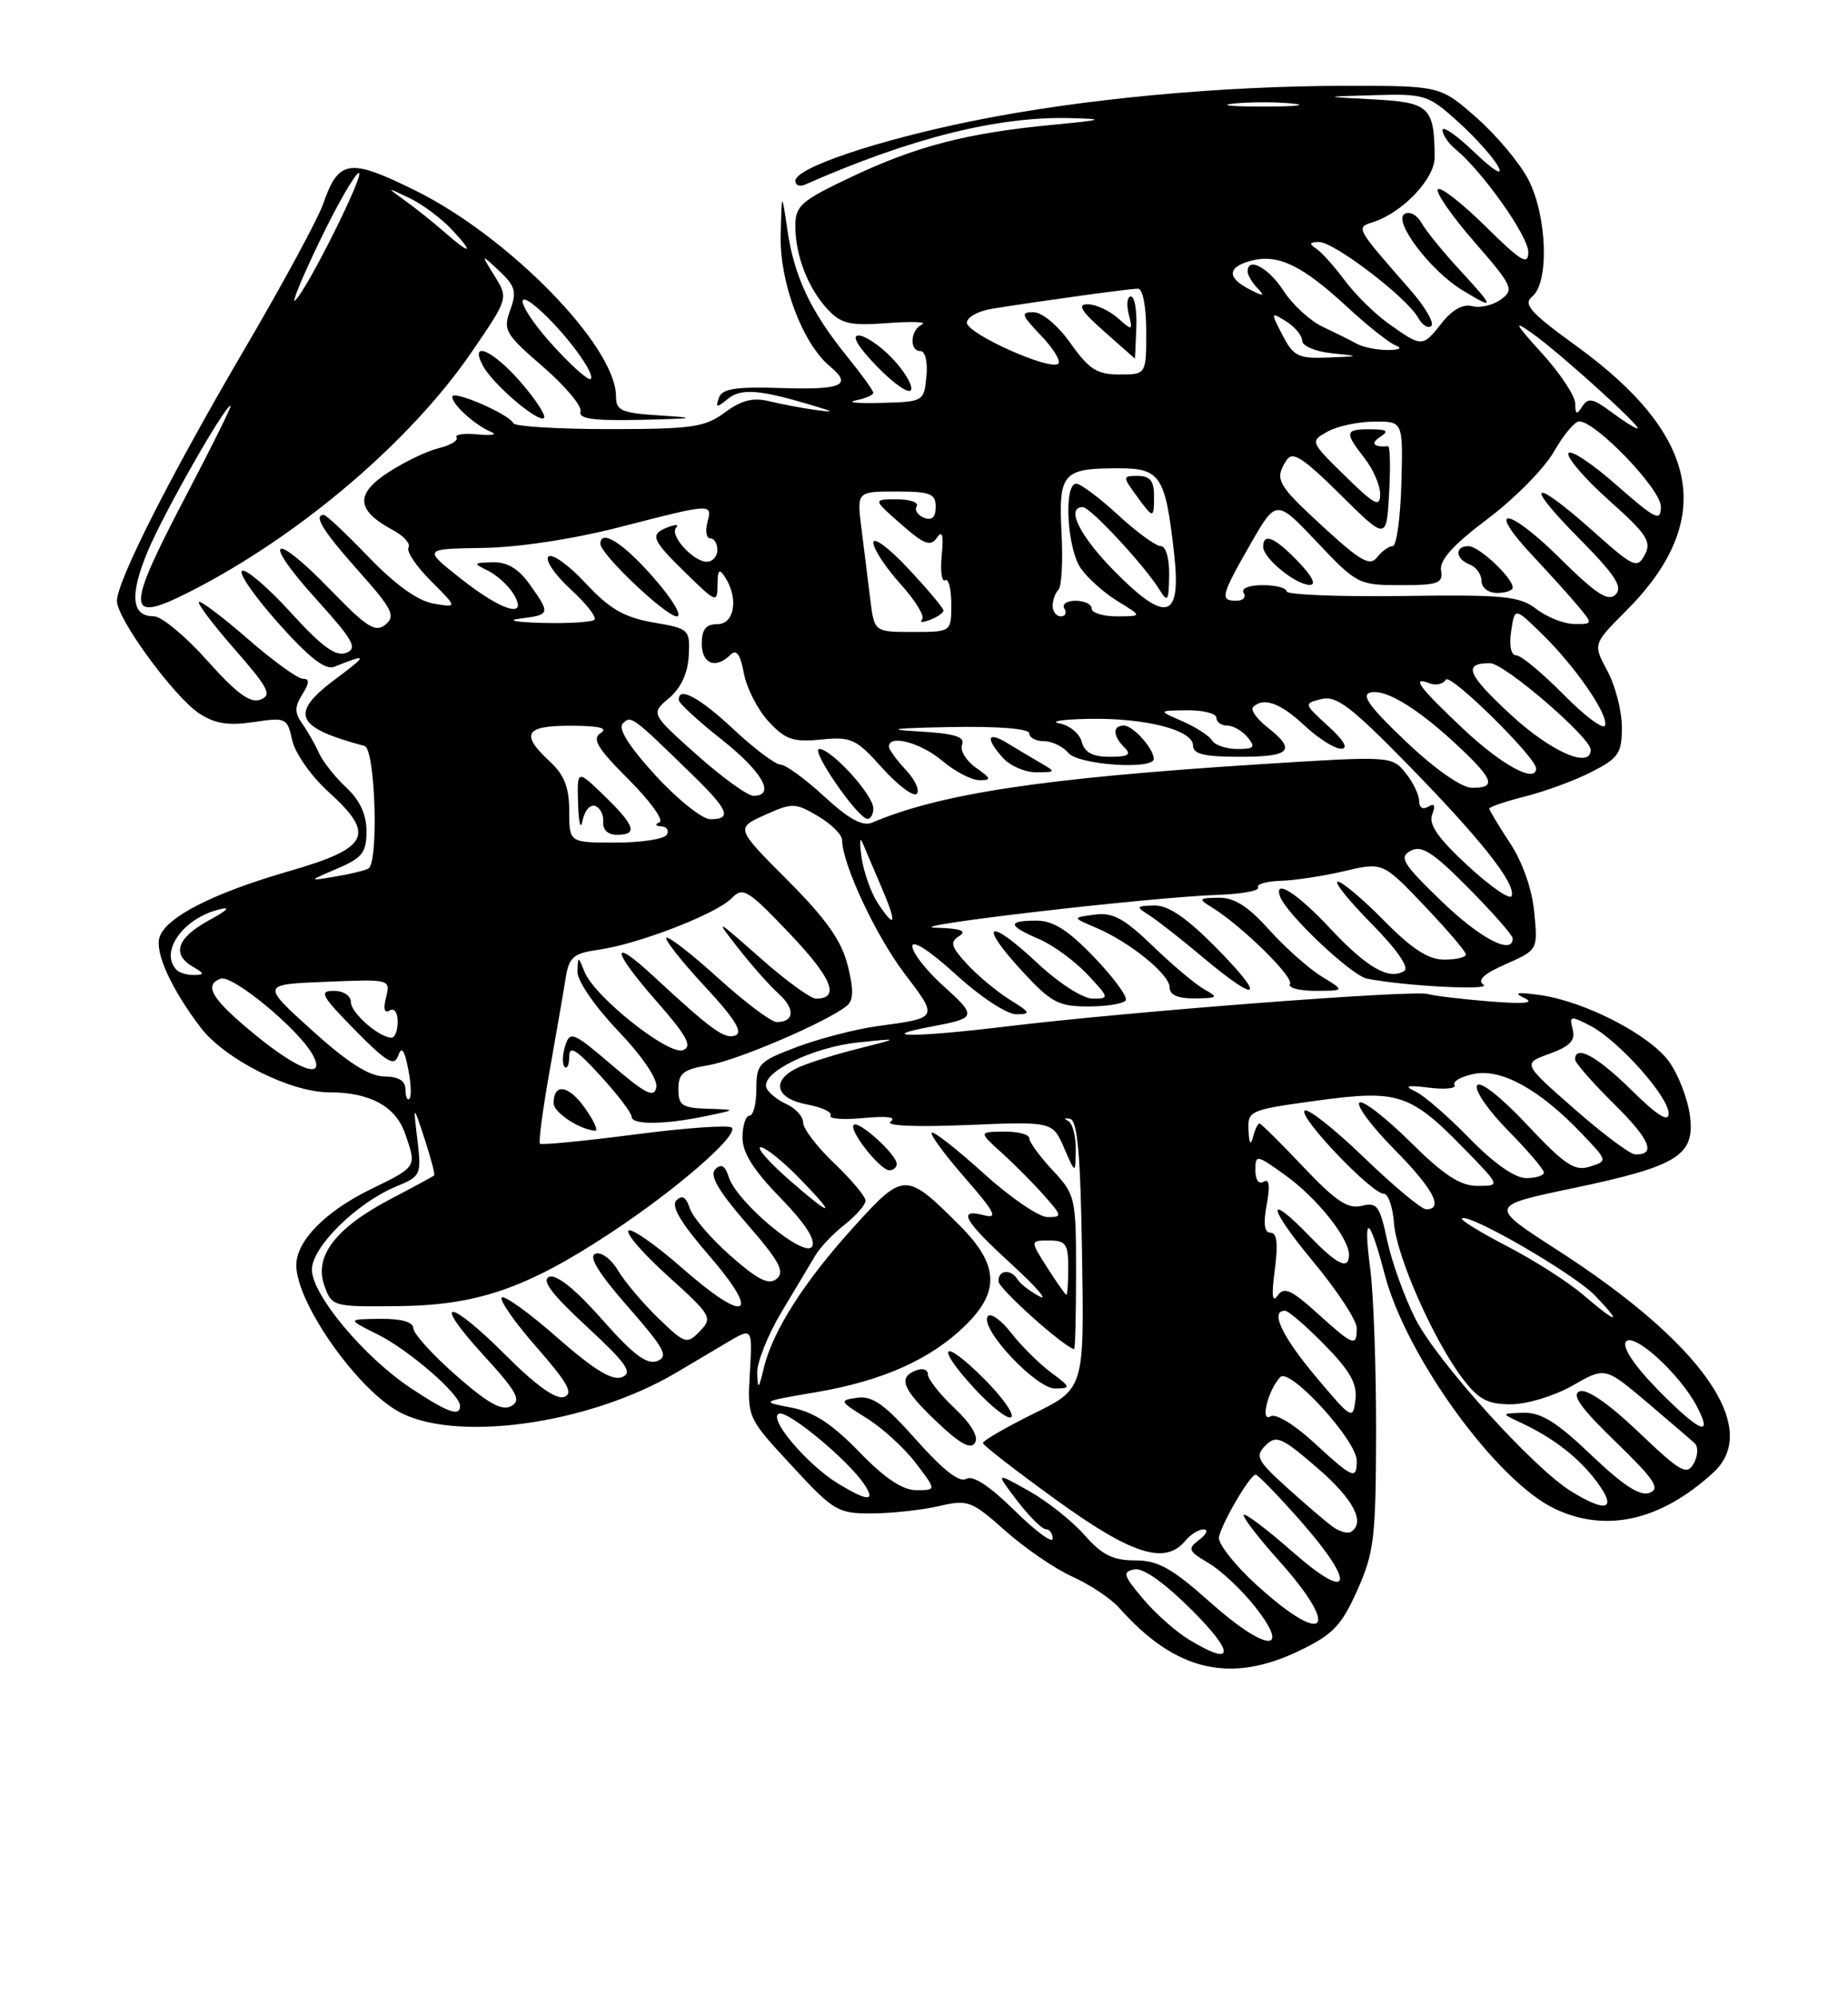 <?xml version="1.0" encoding="UTF-8" standalone="no"?>
<!DOCTYPE svg PUBLIC "-//W3C//DTD SVG 1.1//EN" "http://www.w3.org/Graphics/SVG/1.1/DTD/svg11.dtd" >
<svg xmlns="http://www.w3.org/2000/svg" xmlns:xlink="http://www.w3.org/1999/xlink" version="1.1" viewBox="0 0 237 256">
 <g >
 <path fill="currentColor"
d=" M 166.66 211.57 C 170.95 209.50 172.04 208.36 174.07 203.82 C 176.23 198.99 176.45 197.11 176.48 183.50 C 176.49 175.25 176.15 165.82 175.72 162.55 C 174.78 155.40 175.60 155.76 177.59 163.37 C 180.34 173.88 191.93 189.84 199.39 193.38 C 205.99 196.51 213.03 194.90 219.75 188.72 C 225.92 183.04 218.25 172.13 199.71 160.21 C 190.93 154.56 190.93 154.56 201.56 152.33 C 215.22 149.47 217.41 148.11 216.72 142.95 C 216.44 140.83 215.25 137.75 214.08 136.11 C 211.62 132.66 203.30 128.36 197.50 127.54 C 194.56 127.13 194.03 127.23 195.50 127.92 C 196.88 128.58 195.49 128.71 191.00 128.35 C 187.43 128.06 183.89 127.64 183.15 127.41 C 181.37 126.85 144.86 129.65 129.11 131.56 C 117.14 133.00 111.91 132.99 119.70 131.53 C 125.24 130.49 125.30 130.26 120.96 126.35 C 118.78 124.38 117.00 122.10 117.00 121.28 C 117.00 120.40 119.27 121.88 122.58 124.90 C 125.71 127.76 129.11 130.00 130.33 130.00 C 132.26 129.99 132.17 129.79 129.50 128.13 C 127.85 127.10 125.39 125.06 124.03 123.58 C 121.94 121.32 121.79 120.75 123.03 119.96 C 124.07 119.30 123.20 119.00 120.00 118.91 C 114.95 118.78 147.34 115.00 156.15 114.70 C 159.26 114.59 161.60 114.16 161.34 113.75 C 161.09 113.34 162.37 112.96 164.19 112.90 C 166.01 112.85 169.71 112.29 172.42 111.65 C 177.34 110.50 177.34 110.50 182.67 116.09 C 185.60 119.17 188.00 121.98 188.00 122.34 C 188.00 122.70 186.75 123.00 185.21 123.00 C 183.19 123.00 181.07 121.63 177.50 118.00 C 174.79 115.25 172.12 113.00 171.57 113.00 C 171.02 113.00 172.96 115.42 175.88 118.38 C 179.17 121.71 180.77 124.02 180.09 124.45 C 178.12 125.66 175.31 124.04 170.56 118.97 C 166.36 114.47 163.31 112.54 164.17 114.92 C 164.98 117.17 173.31 125.03 175.30 125.43 C 180.06 126.39 191.43 126.98 190.25 126.21 C 189.40 125.64 190.30 124.81 193.12 123.57 C 197.23 121.75 197.23 121.75 196.76 116.90 C 196.48 113.96 195.26 110.48 193.65 108.05 C 192.19 105.84 191.00 103.86 191.00 103.64 C 191.00 103.42 193.09 102.71 195.63 102.07 C 198.18 101.43 202.01 100.02 204.13 98.93 C 207.58 97.17 208.00 96.56 208.00 93.21 C 208.00 91.15 207.17 87.91 206.15 86.01 C 204.29 82.55 204.29 82.55 208.50 78.34 C 220.13 66.71 218.12 55.90 202.17 44.35 C 196.19 40.02 195.29 39.00 196.53 37.98 C 198.69 36.18 198.41 27.73 196.04 23.08 C 194.96 20.97 191.98 17.39 189.40 15.12 C 184.72 11.00 184.72 11.00 172.78 11.00 C 156.66 11.00 138.88 12.66 125.00 15.45 C 112.60 17.95 102.00 21.51 102.00 23.18 C 102.00 23.75 102.56 23.97 103.25 23.66 C 116.85 17.67 128.00 14.89 137.34 15.14 C 141.85 15.26 141.54 15.37 134.88 16.01 C 124.02 17.05 117.54 18.73 109.25 22.65 C 102.71 25.74 102.00 26.36 102.00 28.97 C 102.00 32.76 103.64 36.97 106.16 39.67 C 107.90 41.52 109.02 41.77 113.85 41.41 C 116.96 41.18 118.94 41.25 118.25 41.58 C 116.73 42.29 116.58 45.00 118.06 45.00 C 118.66 45.00 118.99 46.42 118.81 48.25 C 118.50 51.46 118.44 51.50 113.00 51.64 C 109.97 51.72 108.51 51.58 109.75 51.32 C 110.99 51.07 112.00 50.63 112.00 50.35 C 112.00 50.07 110.48 47.96 108.62 45.67 C 103.97 39.93 101.86 35.46 100.99 29.54 C 100.25 24.50 100.25 24.50 100.12 30.28 C 100.00 36.26 102.94 44.05 106.42 46.94 C 109.35 49.37 108.03 49.98 100.35 49.74 C 94.30 49.55 92.60 49.81 92.19 51.00 C 91.75 52.28 91.91 52.30 93.33 51.14 C 95.00 49.75 97.34 49.92 104.00 51.90 C 107.10 52.83 107.16 52.90 104.50 52.53 C 102.85 52.31 100.23 51.81 98.67 51.43 C 96.58 50.92 95.09 51.29 92.96 52.87 C 90.40 54.76 88.76 55.00 78.12 55.00 C 71.55 55.00 66.02 54.66 65.83 54.25 C 65.32 53.09 58.00 49.92 58.00 50.86 C 58.00 51.86 60.92 54.50 63.00 55.37 C 63.83 55.71 63.06 55.85 61.30 55.68 C 59.54 55.50 58.30 55.68 58.55 56.07 C 58.79 56.47 57.75 57.09 56.24 57.45 C 54.73 57.82 51.80 59.23 49.73 60.59 C 45.51 63.35 45.70 65.43 50.39 67.94 C 51.79 68.69 52.69 69.70 52.39 70.18 C 52.09 70.66 53.39 72.59 55.27 74.47 C 58.69 77.89 58.69 77.89 55.59 77.36 C 53.57 77.01 50.70 74.95 47.29 71.41 C 44.43 68.44 41.84 66.00 41.54 66.00 C 40.14 66.00 41.40 68.05 45.98 73.19 C 50.32 78.05 50.77 78.95 49.44 80.05 C 48.15 81.12 47.06 80.43 42.38 75.60 C 34.95 67.93 33.41 68.90 40.53 76.77 C 45.33 82.07 45.90 83.10 44.39 83.68 C 43.06 84.19 41.30 82.91 37.36 78.58 C 34.47 75.40 31.64 72.96 31.07 73.15 C 30.49 73.34 32.55 76.34 35.64 79.81 C 39.65 84.31 41.72 85.93 42.88 85.46 C 47.16 83.74 47.20 83.93 43.19 86.91 C 37.05 91.46 37.77 93.22 46.75 95.61 C 48.13 95.97 48.59 110.53 47.25 111.32 C 46.84 111.57 44.92 112.03 43.00 112.35 C 39.50 112.94 39.50 112.94 43.25 111.33 C 46.46 109.96 47.00 109.27 47.00 106.54 C 47.00 104.39 46.15 102.56 44.39 100.92 C 42.96 99.59 41.39 97.60 40.90 96.50 C 40.41 95.40 39.44 93.71 38.76 92.75 C 37.77 91.36 37.77 90.60 38.77 89.00 C 39.70 87.50 39.72 87.00 38.84 87.00 C 38.19 87.00 35.01 84.70 31.78 81.89 C 28.54 79.07 25.72 76.95 25.51 77.16 C 25.29 77.37 27.38 80.12 30.14 83.27 C 34.43 88.17 34.91 89.10 33.41 89.67 C 32.10 90.18 30.36 88.90 26.57 84.66 C 23.78 81.53 20.70 78.98 19.72 78.99 C 16.86 79.01 16.60 76.31 18.92 70.72 C 20.95 65.83 28.82 52.00 29.57 52.00 C 29.76 52.00 27.23 57.10 23.96 63.34 C 16.05 78.40 16.09 80.02 24.29 75.87 C 38.33 68.76 52.66 56.58 60.53 45.06 C 65.20 38.23 65.20 38.23 63.42 35.36 C 61.65 32.50 61.65 32.50 64.05 34.75 C 66.09 36.67 66.29 37.40 65.43 39.75 C 64.49 42.31 64.79 42.82 69.63 47.00 C 72.49 49.48 74.66 52.06 74.45 52.75 C 74.16 53.69 76.10 53.95 82.28 53.81 C 89.16 53.65 89.56 53.56 84.75 53.26 C 79.68 52.94 79.00 52.65 79.00 50.79 C 79.00 44.40 65.31 30.37 53.27 24.42 C 44.79 20.23 43.42 20.43 41.45 26.12 C 40.78 28.04 36.29 36.34 31.47 44.56 C 21.88 60.91 15.00 74.47 15.00 77.03 C 15.00 79.32 22.34 89.34 25.56 91.45 C 27.56 92.76 29.30 93.03 32.52 92.55 C 36.68 91.93 36.84 92.00 37.48 94.90 C 37.84 96.54 39.93 99.51 42.13 101.50 C 48.22 107.00 47.37 108.69 37.04 111.67 C 27.36 114.46 21.27 117.56 20.46 120.13 C 19.84 122.08 21.97 126.76 25.73 131.70 C 28.80 135.74 37.23 140.00 42.15 140.00 C 47.43 140.00 50.73 141.78 51.95 145.29 C 53.46 149.61 53.52 149.51 47.52 152.44 C 41.68 155.30 38.00 159.07 38.00 162.17 C 38.00 166.81 45.32 177.43 50.79 180.74 C 57.84 185.01 75.38 182.66 86.75 175.92 C 88.54 174.87 91.46 173.13 93.25 172.07 C 96.50 170.14 96.50 170.14 96.17 175.93 C 95.84 181.71 95.84 181.71 101.53 187.85 C 106.93 193.70 107.44 194.00 111.86 193.98 C 114.41 193.96 118.26 193.54 120.42 193.04 C 124.14 192.18 124.59 192.35 128.92 196.20 C 131.44 198.44 135.33 201.10 137.56 202.10 C 139.80 203.11 142.50 204.91 143.56 206.11 C 150.74 214.20 157.77 215.86 166.66 211.57 Z  M 144.37 128.21 C 144.64 127.78 142.83 125.30 140.34 122.71 C 136.98 119.21 135.08 118.00 132.91 118.00 C 129.14 118.00 129.23 118.64 133.25 120.36 C 135.04 121.13 137.82 123.16 139.44 124.88 C 142.28 127.90 142.30 128.00 140.14 128.00 C 138.87 128.00 135.78 126.01 132.94 123.35 C 126.72 117.53 125.38 118.28 131.04 124.42 C 134.79 128.50 135.73 129.00 139.57 129.00 C 141.94 129.00 144.10 128.65 144.37 128.21 Z  M 154.50 126.84 C 153.40 126.24 150.42 123.74 147.88 121.29 C 144.16 117.70 142.71 116.92 140.38 117.23 C 137.50 117.61 137.50 117.61 140.50 118.88 C 144.84 120.71 150.00 124.87 150.00 126.55 C 150.00 127.53 151.06 127.99 153.25 127.97 C 156.16 127.94 156.29 127.83 154.50 126.84 Z  M 156.00 121.50 C 152.16 117.61 149.82 116.02 148.03 116.06 C 145.68 116.11 145.64 116.20 147.38 117.31 C 148.41 117.96 151.54 120.41 154.32 122.75 C 161.47 128.75 162.45 128.03 156.00 121.50 Z  M 169.50 125.16 C 167.85 124.15 164.81 121.45 162.75 119.16 C 160.03 116.13 158.26 115.02 156.25 115.06 C 153.70 115.11 153.64 115.20 155.43 116.31 C 159.25 118.66 165.96 125.25 165.43 126.12 C 165.13 126.60 166.60 127.00 168.69 127.00 C 172.50 126.99 172.50 126.99 169.50 125.16 Z  M 66.89 49.11 C 63.27 44.90 60.12 43.49 61.94 46.89 C 63.21 49.26 69.07 54.26 69.77 53.57 C 70.05 53.28 68.75 51.28 66.89 49.11 Z  M 114.42 45.92 C 112.88 44.31 110.94 43.00 110.11 43.00 C 109.16 43.00 110.06 44.50 112.54 47.04 C 114.70 49.26 116.64 50.57 116.85 49.96 C 117.05 49.34 115.96 47.53 114.42 45.92 Z  M 152.46 210.14 C 150.78 209.12 148.13 206.76 146.56 204.89 C 144.05 201.91 143.92 201.46 145.49 201.15 C 146.62 200.93 149.35 202.88 152.88 206.40 C 158.46 211.98 158.27 213.68 152.46 210.14 Z  M 155.25 205.41 C 150.28 200.98 148.52 200.00 145.56 200.00 C 142.73 200.00 141.32 199.29 139.08 196.75 C 137.51 194.96 134.30 192.41 131.94 191.09 C 127.65 188.68 127.65 188.68 130.44 192.34 C 131.98 194.35 133.63 196.00 134.12 196.00 C 134.60 196.00 135.00 196.55 135.00 197.21 C 135.00 197.88 132.79 196.25 130.10 193.59 C 126.89 190.44 124.75 189.04 123.92 189.55 C 123.06 190.08 120.94 188.42 117.52 184.57 C 113.49 180.02 111.89 178.88 109.95 179.15 C 107.59 179.49 107.64 179.59 111.14 181.77 C 113.15 183.01 115.98 185.60 117.44 187.52 C 120.10 191.00 120.10 191.00 117.52 191.00 C 115.74 191.00 113.46 189.47 110.18 186.08 C 106.71 182.50 104.34 180.96 101.46 180.41 C 97.52 179.66 97.55 179.65 104.73 178.43 C 113.21 176.98 119.36 174.23 123.80 169.89 C 128.28 165.51 128.08 162.08 123.08 157.08 C 116.16 150.16 115.92 150.17 109.49 157.26 C 103.14 164.25 99.09 170.60 97.96 175.33 C 97.30 178.09 97.19 178.18 97.11 176.00 C 97.06 174.62 98.48 171.08 100.26 168.11 C 102.04 165.15 103.98 161.90 104.58 160.89 C 105.17 159.88 106.86 158.11 108.33 156.96 C 109.80 155.80 111.00 154.42 111.00 153.89 C 111.00 153.36 109.20 151.21 107.00 149.11 C 104.80 147.02 103.00 144.67 103.00 143.89 C 103.00 143.11 102.02 142.03 100.81 141.49 C 99.61 140.94 98.47 139.99 98.27 139.36 C 97.66 137.44 104.20 134.24 110.00 133.62 C 115.50 133.04 115.50 133.04 109.71 134.50 C 106.53 135.31 103.04 136.44 101.96 137.02 C 98.88 138.67 99.61 140.84 103.49 141.56 C 105.41 141.92 106.77 142.56 106.51 142.98 C 106.25 143.41 108.17 143.55 110.77 143.30 C 113.74 143.02 115.02 143.18 114.22 143.75 C 113.45 144.30 117.27 144.47 123.97 144.20 C 134.99 143.74 134.99 143.74 136.46 147.12 C 137.92 150.50 137.92 150.50 137.96 147.33 C 137.98 145.59 137.54 143.94 136.97 143.66 C 136.41 143.38 136.52 143.27 137.22 143.41 C 138.19 143.60 138.57 147.89 138.77 160.83 C 139.05 178.00 139.05 178.00 132.52 181.21 C 128.94 182.98 126.03 184.67 126.06 184.96 C 126.09 185.26 130.32 188.54 135.46 192.25 C 145.14 199.25 149.42 200.61 152.00 197.50 C 152.68 196.68 153.75 196.01 154.37 196.03 C 154.99 196.05 154.74 196.64 153.81 197.35 C 152.27 198.52 152.37 198.79 154.98 200.33 C 156.56 201.26 159.24 203.77 160.93 205.91 C 165.75 212.00 162.32 211.70 155.25 205.41 Z  M 122.41 180.48 C 120.53 178.71 119.00 176.77 119.00 176.16 C 119.00 175.56 118.33 175.32 117.50 175.64 C 115.12 176.55 115.71 178.03 120.14 182.24 C 123.09 185.05 124.49 185.82 125.04 184.93 C 125.53 184.15 124.55 182.50 122.41 180.48 Z  M 126.24 176.76 C 120.82 171.34 119.80 172.36 125.00 178.00 C 127.20 180.38 129.32 182.02 129.70 181.63 C 130.09 181.25 128.53 179.06 126.24 176.76 Z  M 134.77 175.90 C 133.26 174.78 130.96 172.49 129.65 170.81 C 128.34 169.13 126.99 168.20 126.66 168.74 C 125.68 170.33 132.89 178.00 135.33 177.97 C 137.38 177.94 137.35 177.82 134.77 175.90 Z  M 138.00 163.11 C 138.00 153.49 137.91 153.12 135.00 150.00 C 133.35 148.23 132.00 146.39 132.00 145.89 C 132.00 145.40 130.54 145.02 128.75 145.04 C 125.50 145.08 125.50 145.08 128.50 147.79 C 130.15 149.28 132.59 151.74 133.92 153.25 C 136.23 155.86 136.25 156.00 134.34 156.00 C 133.24 156.00 129.54 153.47 126.13 150.38 C 122.71 147.28 119.72 144.95 119.49 145.18 C 119.25 145.41 121.18 148.02 123.76 150.98 C 127.57 155.34 128.04 156.24 126.23 155.77 C 122.70 154.85 123.57 156.41 129.75 162.06 C 132.91 164.96 134.51 166.80 133.31 166.16 C 132.10 165.52 130.83 164.54 130.50 163.99 C 129.63 162.59 127.99 162.76 128.06 164.25 C 128.10 165.19 136.30 172.54 137.75 172.93 C 137.89 172.97 138.00 168.55 138.00 163.11 Z  M 115.00 149.17 C 115.00 147.99 110.11 143.56 109.49 144.18 C 108.81 144.85 112.87 150.00 114.07 150.00 C 114.58 150.00 115.00 149.63 115.00 149.17 Z  M 161.25 203.24 C 158.37 200.63 156.15 197.82 156.33 197.00 C 156.74 195.11 160.32 189.01 161.03 189.01 C 161.32 189.00 163.94 191.71 166.85 195.01 C 174.03 203.17 173.32 205.55 165.71 198.85 C 162.52 196.05 159.73 193.94 159.51 194.16 C 159.29 194.38 161.32 197.02 164.01 200.03 C 172.00 208.94 170.06 211.20 161.25 203.24 Z  M 170.87 195.65 C 169.99 195.01 167.36 192.75 165.02 190.64 C 161.21 187.19 160.93 186.64 162.30 185.27 C 163.67 183.90 164.35 184.19 168.91 188.12 C 173.58 192.14 175.17 195.16 173.24 196.35 C 172.82 196.61 171.76 196.30 170.87 195.65 Z  M 201.50 191.15 C 196.65 188.17 184.28 174.48 181.53 169.05 C 180.13 166.30 178.50 161.78 177.91 159.02 C 176.95 154.54 176.60 154.06 174.62 154.56 C 172.87 155.00 171.29 153.94 167.14 149.56 C 164.25 146.50 161.72 144.00 161.52 144.00 C 161.31 144.00 160.94 144.79 160.69 145.75 C 160.39 146.89 160.19 146.59 160.12 144.89 C 160.00 142.35 160.24 142.25 168.90 141.07 C 179.36 139.64 180.88 140.14 187.96 147.42 C 192.42 152.00 192.42 152.00 189.49 152.00 C 187.26 152.00 185.17 150.63 180.81 146.31 C 177.64 143.18 174.73 140.94 174.33 141.33 C 173.94 141.73 175.95 144.41 178.81 147.31 C 183.81 152.37 185.21 155.00 182.90 155.00 C 182.30 155.00 178.70 152.00 174.90 148.33 C 171.10 144.67 167.69 141.98 167.31 142.36 C 166.51 143.15 175.91 153.00 177.46 153.00 C 178.03 153.00 178.62 154.69 178.77 156.74 C 179.07 160.98 183.87 171.82 187.60 176.72 C 189.64 179.39 190.79 180.00 193.80 179.99 C 195.85 179.98 199.37 178.91 201.68 177.59 C 205.85 175.20 205.85 175.20 211.18 179.70 C 214.10 182.18 216.88 184.56 217.35 185.00 C 217.82 185.45 217.76 186.61 217.21 187.58 C 216.34 189.15 215.53 188.69 210.15 183.56 C 206.33 179.92 203.51 177.97 202.58 178.33 C 201.50 178.75 202.74 180.49 207.19 184.79 C 212.17 189.61 212.97 190.80 211.56 191.34 C 210.34 191.81 208.19 190.42 204.08 186.50 C 199.69 182.30 197.63 181.02 195.41 181.08 C 192.50 181.16 192.50 181.16 195.00 182.33 C 199.28 184.33 202.51 186.85 204.83 189.98 C 207.42 193.48 206.07 193.96 201.50 191.15 Z  M 107.46 190.14 C 103.48 187.71 98.41 181.70 99.92 181.19 C 101.11 180.80 108.75 187.13 110.84 190.25 C 112.35 192.50 111.27 192.46 107.46 190.14 Z  M 168.52 184.91 C 165.98 182.57 163.60 181.13 162.94 181.54 C 161.57 182.39 162.64 178.09 164.20 176.50 C 165.42 175.25 174.00 184.64 174.00 187.22 C 174.00 189.72 173.52 189.52 168.52 184.91 Z  M 212.59 178.10 C 209.68 175.14 208.05 172.72 208.49 172.01 C 209.37 170.59 215.41 176.05 217.61 180.25 C 219.76 184.34 218.01 183.60 212.59 178.10 Z  M 168.75 176.45 C 164.36 171.21 162.86 168.00 164.79 168.00 C 165.23 168.00 167.51 169.97 169.87 172.37 C 173.16 175.72 174.08 177.36 173.83 179.43 C 173.51 182.02 173.34 181.92 168.75 176.45 Z  M 52.70 177.93 C 46.68 173.93 40.00 165.95 40.00 162.73 C 40.00 159.83 45.73 154.18 50.80 152.08 C 53.98 150.77 54.06 150.58 53.53 146.11 C 52.98 141.50 52.98 141.50 54.45 145.96 C 55.25 148.41 55.81 150.52 55.68 150.65 C 55.55 150.78 53.03 152.15 50.08 153.69 C 43.06 157.37 40.26 161.01 41.59 164.75 C 42.56 167.47 42.67 167.50 51.03 167.41 C 61.18 167.31 67.48 165.15 78.21 158.09 C 86.67 152.53 94.79 145.49 93.85 144.53 C 93.50 144.17 87.90 144.56 81.41 145.41 C 74.92 146.25 69.45 146.78 69.25 146.59 C 69.05 146.39 69.60 142.24 70.47 137.36 C 71.33 132.49 72.27 127.10 72.54 125.38 C 72.98 122.66 73.52 122.19 76.77 121.73 C 81.84 121.02 91.87 117.14 93.82 115.14 C 95.28 113.63 95.87 113.99 101.30 119.69 C 106.73 125.39 107.78 128.00 104.64 128.00 C 103.96 128.00 100.72 125.64 97.46 122.75 C 91.73 117.69 91.63 117.65 94.65 121.50 C 96.37 123.70 98.72 126.35 99.87 127.38 C 102.00 129.31 101.88 131.00 99.61 131.00 C 98.91 131.00 95.54 128.47 92.13 125.38 C 88.71 122.28 85.71 119.96 85.46 120.20 C 85.22 120.45 87.43 123.24 90.37 126.41 C 94.21 130.53 95.33 132.32 94.31 132.71 C 92.93 133.24 91.31 132.07 83.77 125.09 C 78.21 119.94 78.42 121.75 84.14 128.27 C 88.12 132.80 88.84 134.13 87.59 134.60 C 85.75 135.31 76.26 127.77 74.97 124.58 C 74.13 122.50 74.13 122.50 74.06 124.55 C 74.03 125.71 76.27 128.98 79.25 132.11 C 82.38 135.39 84.37 138.32 84.17 139.36 C 83.90 140.77 82.82 140.24 78.49 136.53 C 73.49 132.26 73.10 132.10 72.48 134.06 C 72.12 135.21 72.08 136.42 72.41 136.74 C 72.73 137.07 73.00 136.47 73.00 135.42 C 73.00 133.94 73.91 134.50 77.00 137.88 C 79.20 140.28 81.00 142.65 81.00 143.13 C 81.00 144.20 85.14 144.17 90.50 143.06 C 94.50 142.23 94.50 142.23 90.75 142.11 C 87.48 142.01 87.00 141.69 87.00 139.59 C 87.00 137.56 87.63 137.07 90.89 136.52 C 94.63 135.89 106.18 130.92 108.61 128.91 C 109.47 128.20 109.50 126.84 108.71 123.72 C 107.93 120.58 105.95 117.78 101.00 112.82 C 94.35 106.15 94.35 106.15 98.08 104.46 C 101.62 102.87 101.98 102.88 104.91 104.61 C 106.61 105.61 108.00 106.99 108.00 107.68 C 108.00 110.70 112.32 119.94 116.00 124.78 C 120.37 130.52 120.40 130.46 112.54 131.52 C 109.81 131.89 105.20 133.08 102.29 134.16 C 97.32 136.03 97.00 136.35 97.00 139.57 C 97.00 141.46 96.61 143.00 96.12 143.00 C 95.64 143.00 95.24 144.24 95.22 145.75 C 95.20 147.71 96.58 149.93 100.06 153.50 C 103.25 156.78 104.66 158.94 104.14 159.78 C 103.17 161.34 94.48 154.09 93.46 150.86 C 92.99 149.39 92.49 149.11 91.73 149.87 C 90.96 150.64 92.13 152.65 95.80 156.87 C 99.93 161.62 100.69 163.01 99.62 163.90 C 98.60 164.75 97.23 164.07 93.70 160.97 C 91.18 158.75 88.82 156.00 88.46 154.86 C 88.00 153.43 87.48 153.12 86.75 153.85 C 86.03 154.57 87.28 156.71 90.89 160.87 C 97.72 168.76 95.77 169.80 87.59 162.62 C 84.11 159.56 80.97 157.37 80.60 157.73 C 80.23 158.10 82.54 160.75 85.72 163.61 C 91.24 168.59 91.42 168.91 89.76 170.62 C 88.09 172.34 87.87 172.27 84.43 168.96 C 82.46 167.05 80.13 164.30 79.26 162.84 C 78.38 161.36 77.09 160.41 76.35 160.70 C 75.44 161.04 76.78 163.22 80.53 167.49 C 85.22 172.84 85.78 173.87 84.28 174.45 C 82.95 174.95 81.19 173.62 77.21 169.11 C 73.80 165.25 71.37 163.30 70.44 163.66 C 69.39 164.06 70.76 165.89 75.24 170.02 C 80.38 174.79 81.19 175.95 79.77 176.51 C 78.52 177.01 76.19 175.58 71.49 171.46 C 67.90 168.30 64.68 165.98 64.35 166.31 C 64.03 166.64 66.04 169.52 68.84 172.71 C 72.82 177.25 73.58 178.62 72.34 179.05 C 71.32 179.42 68.75 177.59 64.96 173.80 C 57.50 166.34 55.19 166.23 61.98 173.67 C 66.31 178.40 66.90 179.48 65.57 180.22 C 64.38 180.88 62.60 179.90 58.50 176.30 C 55.49 173.66 53.02 170.94 53.01 170.25 C 53.00 169.44 51.50 169.01 48.75 169.04 C 44.50 169.08 44.50 169.08 48.48 171.06 C 52.49 173.07 59.00 178.71 59.00 180.20 C 59.00 181.63 57.44 181.06 52.70 177.93 Z  M 74.99 141.99 C 72.91 139.06 71.00 138.79 71.00 141.41 C 71.00 142.58 74.30 144.77 76.32 144.93 C 76.77 144.97 76.17 143.64 74.99 141.99 Z  M 168.93 168.31 C 165.58 165.29 164.67 164.89 163.85 166.06 C 163.16 167.06 163.05 166.03 163.49 162.75 C 163.93 159.42 163.77 158.00 162.95 158.00 C 162.15 158.00 161.99 156.87 162.45 154.40 C 162.91 151.96 162.78 151.02 162.06 151.46 C 161.44 151.85 161.00 151.24 161.00 149.99 C 161.00 147.94 161.14 147.97 164.89 150.67 C 168.87 153.53 173.00 158.69 173.00 160.81 C 173.00 162.83 171.54 162.15 168.00 158.50 C 162.27 152.58 162.53 154.62 168.42 161.72 C 171.49 165.41 174.00 169.24 174.00 170.22 C 174.00 172.68 173.58 172.52 168.93 168.31 Z  M 203.03 165.96 C 201.13 164.33 196.77 161.54 193.35 159.77 C 189.92 157.99 187.29 156.38 187.49 156.18 C 188.27 155.39 201.88 163.27 204.55 166.05 C 208.14 169.80 207.49 169.76 203.03 165.96 Z  M 101.00 151.04 C 98.53 148.86 96.97 147.07 97.55 147.04 C 98.12 147.02 100.35 148.80 102.50 151.00 C 107.49 156.11 106.79 156.12 101.00 151.04 Z  M 188.46 145.91 C 185.73 143.10 182.60 140.39 181.50 139.88 C 179.99 139.18 180.42 139.06 183.27 139.41 C 185.35 139.67 186.82 139.51 186.54 139.06 C 186.26 138.61 187.40 137.97 189.06 137.64 C 192.57 136.94 197.47 139.65 202.85 145.29 C 206.20 148.80 206.20 148.80 203.89 149.53 C 201.94 150.15 200.69 149.32 195.84 144.16 C 192.46 140.57 189.82 138.49 189.43 139.12 C 189.06 139.71 190.84 142.30 193.38 144.88 C 195.92 147.46 198.00 149.89 198.00 150.28 C 198.00 150.68 196.97 151.00 195.71 151.00 C 194.28 151.00 191.57 149.10 188.46 145.91 Z  M 201.88 142.11 C 195.26 136.31 195.26 136.31 198.72 135.06 C 201.36 134.10 202.07 133.36 201.69 131.93 C 201.24 130.19 201.40 130.16 203.93 131.46 C 207.53 133.32 214.00 140.55 214.00 142.72 C 214.00 143.91 212.56 143.00 209.22 139.71 C 204.81 135.37 202.00 133.84 202.00 135.79 C 202.00 136.22 204.23 138.77 206.96 141.46 C 211.61 146.04 212.46 148.05 209.69 147.96 C 209.04 147.94 205.52 145.31 201.88 142.11 Z  M 52.00 139.67 C 52.00 138.52 51.14 137.99 49.25 137.97 C 47.33 137.94 44.55 136.17 40.00 132.05 C 33.50 126.17 33.50 126.17 41.80 125.84 C 50.06 125.50 50.09 125.51 49.51 127.83 C 49.13 129.32 49.30 129.93 49.96 129.52 C 50.55 129.16 51.00 129.77 51.00 130.94 C 51.00 132.07 50.65 133.00 50.22 133.00 C 48.63 133.00 45.00 129.83 45.00 128.44 C 45.00 127.62 44.05 127.00 42.79 127.00 C 40.87 127.00 41.23 127.66 45.52 132.02 C 49.58 136.15 50.57 136.73 51.06 135.32 C 51.50 134.07 51.85 134.52 52.34 136.96 C 52.71 138.81 52.79 140.55 52.51 140.83 C 52.23 141.11 52.00 140.58 52.00 139.67 Z  M 32.87 132.75 C 27.19 128.11 26.05 126.30 28.29 125.44 C 29.79 124.87 38.38 131.98 40.13 135.24 C 41.83 138.43 38.37 137.24 32.87 132.75 Z  M 22.67 124.33 C 20.42 122.09 23.38 117.79 28.00 116.59 C 29.69 116.15 29.29 116.60 26.75 117.99 C 22.69 120.22 21.98 122.31 24.75 123.92 C 26.23 124.78 26.26 124.94 24.92 124.97 C 24.05 124.99 23.03 124.70 22.67 124.33 Z  M 184.83 115.47 C 179.88 110.69 179.38 109.86 180.91 109.05 C 182.32 108.29 183.78 109.23 188.33 113.83 C 191.45 116.98 194.00 119.88 194.00 120.28 C 194.00 122.48 189.80 120.28 184.83 115.47 Z  M 112.54 115.70 C 111.71 114.43 110.79 111.84 110.50 109.95 C 110.22 108.05 110.26 107.17 110.61 108.00 C 110.95 108.83 112.06 111.41 113.06 113.75 C 115.08 118.44 114.86 119.24 112.54 115.70 Z  M 188.26 110.98 C 184.43 107.45 183.19 105.67 183.67 104.40 C 184.13 103.23 183.97 102.90 183.17 103.39 C 182.48 103.82 182.00 103.52 182.00 102.67 C 182.00 101.87 181.21 100.24 180.24 99.05 C 178.50 96.90 178.35 96.89 161.49 97.96 C 133.76 99.73 120.61 101.71 111.82 105.45 C 110.63 105.95 108.82 104.96 105.70 102.08 C 103.27 99.84 100.74 98.00 100.10 98.00 C 99.45 98.00 96.75 95.97 94.10 93.50 C 89.68 89.36 86.92 87.89 87.06 89.75 C 87.09 90.16 89.56 92.43 92.56 94.80 C 97.78 98.92 99.52 102.00 96.63 102.00 C 95.87 102.00 92.60 99.63 89.35 96.74 C 83.45 91.47 83.45 91.47 85.80 89.48 C 87.33 88.19 88.21 86.28 88.33 84.04 C 88.50 80.67 88.39 80.57 83.77 79.78 C 80.04 79.13 78.20 78.07 75.09 74.74 C 72.93 72.41 70.78 70.88 70.33 71.34 C 69.88 71.79 71.15 73.67 73.16 75.51 C 75.17 77.35 76.55 79.11 76.24 79.43 C 75.92 79.74 72.93 79.93 69.58 79.84 C 66.10 79.75 64.89 79.51 66.75 79.28 C 70.58 78.80 70.62 78.67 67.93 74.90 C 66.49 72.88 65.05 72.02 63.18 72.07 C 60.69 72.13 60.64 72.20 62.55 73.13 C 63.68 73.68 65.14 75.00 65.81 76.06 C 67.88 79.38 64.48 78.42 59.10 74.17 C 54.26 70.35 54.26 70.35 61.88 70.23 C 66.45 70.17 73.50 69.10 79.48 67.56 C 91.46 64.48 91.37 64.49 90.71 67.00 C 90.42 68.10 90.60 69.00 91.09 69.00 C 91.59 69.00 92.00 69.67 92.00 70.50 C 92.00 71.33 91.39 72.00 90.65 72.00 C 88.89 72.00 85.79 68.55 86.72 67.62 C 87.11 67.22 86.67 67.19 85.72 67.55 C 83.27 68.49 83.51 69.12 88.00 73.50 C 91.86 77.27 92.00 77.32 92.02 74.95 C 92.03 73.00 92.23 72.81 93.00 74.00 C 94.74 76.70 94.20 80.00 92.00 80.00 C 90.53 80.00 90.00 80.67 90.00 82.50 C 90.00 85.10 91.80 85.80 93.67 83.93 C 94.44 83.16 94.94 83.84 95.40 86.30 C 95.75 88.20 97.18 90.98 98.57 92.48 C 100.72 94.80 101.72 95.14 105.30 94.79 C 109.17 94.40 109.79 94.69 113.15 98.44 C 115.16 100.67 117.15 102.16 117.57 101.75 C 117.99 101.33 117.36 99.95 116.17 98.68 C 114.98 97.41 114.00 96.06 114.00 95.69 C 114.00 94.10 118.06 95.18 120.82 97.50 C 122.45 98.88 124.61 100.00 125.62 100.00 C 127.20 100.00 127.13 99.78 125.16 98.40 C 123.90 97.51 123.10 96.19 123.38 95.44 C 123.78 94.42 122.40 94.01 117.70 93.74 C 113.37 93.49 114.60 93.33 121.75 93.19 C 128.05 93.07 132.00 93.39 132.00 94.00 C 132.00 94.55 132.84 95.00 133.88 95.00 C 134.91 95.00 136.32 95.67 137.00 96.50 C 138.28 98.05 148.03 98.71 147.97 97.25 C 147.91 95.89 145.30 93.00 144.14 93.00 C 142.66 93.00 142.69 94.29 144.20 95.80 C 145.13 96.73 144.71 97.00 142.32 97.00 C 140.12 97.00 139.09 96.45 138.73 95.08 C 138.46 94.03 137.17 92.97 135.87 92.72 C 134.56 92.47 136.20 92.21 139.50 92.14 C 146.77 91.98 153.00 93.55 153.00 95.55 C 153.00 96.66 154.42 97.00 159.00 97.00 C 165.54 97.00 166.31 96.18 162.53 93.21 C 161.18 92.14 160.35 90.98 160.70 90.63 C 162.02 89.31 164.22 90.10 167.30 93.00 C 169.06 94.64 171.18 95.98 172.00 95.97 C 172.96 95.95 172.36 94.91 170.33 93.06 C 167.19 90.20 167.18 90.17 169.47 89.60 C 171.37 89.12 173.27 90.56 180.52 97.97 C 189.94 107.59 194.43 113.27 193.86 114.84 C 193.66 115.38 191.14 113.64 188.26 110.98 Z  M 112.00 103.61 C 112.00 101.89 106.63 96.00 105.07 96.00 C 103.86 96.00 109.99 104.90 111.25 104.96 C 111.66 104.98 112.00 104.37 112.00 103.61 Z  M 133.37 97.74 C 132.20 97.06 130.29 95.92 129.12 95.21 C 126.59 93.68 126.36 94.63 128.65 97.17 C 129.57 98.18 131.48 98.99 132.90 98.99 C 135.45 98.97 135.46 98.95 133.37 97.74 Z  M 83.83 74.05 C 79.96 69.61 77.00 67.74 77.00 69.71 C 77.00 71.03 85.40 79.00 86.79 79.00 C 87.56 79.00 86.25 76.81 83.83 74.05 Z  M 73.00 103.95 C 73.00 100.92 72.37 99.32 70.50 97.59 C 66.69 94.06 67.33 93.00 73.25 93.02 C 76.84 93.03 78.04 93.32 77.04 93.95 C 75.88 94.69 76.58 95.87 80.62 99.91 C 83.39 102.68 85.17 105.15 84.58 105.39 C 83.95 105.66 84.05 105.87 84.81 105.92 C 85.53 105.96 85.84 106.45 85.50 107.00 C 85.16 107.55 82.21 108.00 78.94 108.00 C 73.00 108.00 73.00 108.00 73.00 103.95 Z  M 76.33 103.30 C 76.97 103.53 77.44 104.45 77.36 105.36 C 77.28 106.35 77.97 107.00 79.11 107.00 C 81.83 107.00 81.46 105.84 77.50 102.00 C 74.00 98.61 74.00 98.61 74.14 103.05 C 74.21 105.50 74.47 106.46 74.71 105.19 C 74.96 103.92 75.68 103.07 76.33 103.30 Z  M 84.04 99.36 C 80.63 95.62 79.22 93.38 79.88 92.72 C 80.93 91.67 81.08 91.79 88.75 99.26 C 93.45 103.84 93.93 105.00 91.10 105.00 C 90.06 105.00 86.88 102.46 84.04 99.36 Z  M 180.29 95.03 C 175.60 90.57 174.50 89.04 175.79 88.75 C 177.80 88.30 182.03 90.93 187.25 95.86 C 191.58 99.95 191.89 101.01 188.75 100.97 C 187.40 100.94 184.01 98.56 180.29 95.03 Z  M 187.75 93.51 C 181.89 87.99 180.90 86.64 183.40 87.60 C 184.17 87.89 185.08 87.68 185.43 87.11 C 185.97 86.23 197.00 97.08 197.00 98.49 C 197.00 100.45 192.60 98.08 187.75 93.51 Z  M 193.76 91.61 C 188.14 86.42 187.56 85.00 191.09 85.00 C 192.91 85.00 204.00 94.53 204.00 96.10 C 204.00 98.60 198.92 96.37 193.76 91.61 Z  M 155.44 94.90 C 155.07 94.30 153.35 93.19 151.63 92.44 C 148.50 91.08 148.50 91.08 152.25 91.04 C 154.31 91.02 156.00 91.45 156.00 92.00 C 156.00 92.55 156.62 93.00 157.38 93.00 C 158.14 93.00 159.32 93.67 160.00 94.50 C 161.05 95.77 160.85 96.00 158.68 96.00 C 157.27 96.00 155.81 95.51 155.44 94.90 Z  M 200.53 89.03 C 197.80 86.26 195.07 84.00 194.46 84.00 C 193.79 84.00 193.52 82.79 193.80 80.92 C 194.25 77.85 194.25 77.85 197.62 81.12 C 201.96 85.32 206.30 91.59 205.84 92.98 C 205.64 93.57 203.25 91.79 200.53 89.03 Z  M 111.60 76.75 C 111.31 74.41 110.81 70.36 110.48 67.75 C 109.88 63.00 109.88 63.00 114.94 63.00 C 119.31 63.00 120.00 63.27 120.00 64.97 C 120.00 66.30 119.52 66.75 118.51 66.36 C 117.68 66.05 117.26 65.39 117.56 64.90 C 117.87 64.40 116.73 64.00 115.02 64.00 C 111.93 64.00 111.93 64.00 115.55 67.18 C 118.52 69.79 119.34 70.10 120.15 68.93 C 120.85 67.91 121.03 68.55 120.77 71.18 C 120.58 73.20 120.77 74.64 121.21 74.37 C 121.64 74.10 122.00 75.48 122.00 77.44 C 122.00 81.00 122.00 81.00 117.06 81.00 C 112.12 81.00 112.12 81.00 111.60 76.75 Z  M 121.00 78.25 C 121.00 77.95 118.97 75.54 116.50 72.90 C 114.03 70.25 112.00 68.74 112.00 69.54 C 112.00 70.34 113.57 72.73 115.48 74.85 C 117.40 76.97 118.65 79.02 118.26 79.40 C 117.88 79.79 118.33 79.81 119.28 79.45 C 120.23 79.08 121.00 78.54 121.00 78.25 Z  M 197.05 78.07 C 194.88 76.40 192.95 76.21 179.80 76.39 C 171.66 76.50 165.00 76.23 165.00 75.80 C 165.00 75.36 163.62 75.00 161.94 75.00 C 160.16 75.00 159.14 75.42 159.50 76.00 C 159.84 76.55 159.42 77.00 158.56 77.00 C 156.42 77.00 156.58 76.34 160.37 69.73 C 163.68 63.97 163.68 63.97 168.90 69.48 C 173.99 74.87 174.24 75.00 179.62 75.00 C 184.46 75.00 185.09 74.77 184.81 73.12 C 184.59 71.79 186.36 69.83 190.78 66.51 C 194.24 63.91 198.06 60.03 199.28 57.90 C 200.50 55.76 201.96 54.01 202.52 54.01 C 204.64 53.99 213.00 62.70 213.00 64.92 C 213.00 66.92 212.37 66.61 207.25 62.12 C 204.09 59.34 201.34 57.54 201.14 58.11 C 200.94 58.69 203.30 61.41 206.38 64.16 C 211.20 68.45 211.84 69.43 210.94 71.11 C 209.96 72.94 209.52 72.74 204.25 68.03 C 196.44 61.08 195.28 61.71 202.49 68.99 C 207.15 73.70 208.16 75.24 207.20 76.20 C 206.24 77.16 204.71 76.16 200.02 71.52 C 193.33 64.90 190.41 64.69 196.60 71.27 C 198.78 73.60 201.41 76.51 202.44 77.75 C 204.29 79.98 204.29 80.00 201.90 79.98 C 200.58 79.97 198.40 79.11 197.05 78.07 Z  M 194.00 75.31 C 194.00 74.06 189.67 70.00 188.33 70.00 C 186.52 70.00 186.65 71.65 188.50 72.36 C 189.32 72.68 190.00 73.63 190.00 74.47 C 190.00 75.33 190.87 76.00 192.00 76.00 C 193.10 76.00 194.00 75.69 194.00 75.31 Z  M 166.50 72.00 C 163.50 68.87 162.00 68.23 162.00 70.09 C 162.00 71.54 166.12 74.92 167.94 74.97 C 168.85 74.99 168.33 73.91 166.50 72.00 Z  M 135.00 77.67 C 135.00 76.93 135.33 76.00 135.74 75.59 C 136.15 75.19 136.33 71.90 136.14 68.30 C 135.75 60.66 136.28 60.04 143.27 60.02 C 148.83 60.00 149.44 60.90 150.57 70.89 C 151.53 79.39 149.62 79.98 142.95 73.24 C 138.46 68.69 136.63 65.00 138.87 65.00 C 139.83 65.00 146.80 72.50 148.69 75.57 C 149.75 77.28 149.89 77.08 149.94 73.75 C 149.98 71.58 149.52 70.00 148.86 70.00 C 148.24 70.00 145.77 68.20 143.38 66.00 C 141.00 63.80 138.58 62.00 138.02 62.00 C 136.39 62.00 136.84 70.33 138.62 72.86 C 139.51 74.13 141.64 76.03 143.37 77.08 C 146.50 78.99 146.50 78.99 143.25 79.00 C 141.46 79.00 140.00 78.55 140.00 78.00 C 140.00 77.45 139.07 77.00 137.94 77.00 C 136.81 77.00 136.16 77.45 136.50 78.00 C 136.84 78.55 136.64 79.00 136.06 79.00 C 135.48 79.00 135.00 78.40 135.00 77.67 Z  M 148.00 63.50 C 148.00 61.65 147.47 61.00 145.95 61.00 C 143.96 61.00 143.95 61.06 145.70 63.47 C 147.94 66.55 148.00 66.55 148.00 63.50 Z  M 169.75 67.58 C 163.75 62.07 163.42 61.47 164.98 59.00 C 165.76 57.78 167.03 58.59 171.87 63.37 C 177.81 69.25 177.81 69.25 178.15 63.21 C 178.34 59.88 178.28 57.18 178.00 57.20 C 176.15 57.34 175.72 56.83 177.00 56.00 C 178.17 55.24 177.89 55.03 175.75 55.02 C 172.47 55.00 172.39 55.40 175.00 58.73 C 176.10 60.13 177.00 62.20 177.00 63.34 C 177.00 65.09 176.30 64.73 172.50 61.00 C 168.01 56.60 168.00 56.57 170.25 55.32 C 171.49 54.63 174.17 54.05 176.22 54.04 C 179.94 54.00 179.94 54.00 179.72 62.00 C 179.60 66.40 179.10 70.00 178.61 70.00 C 178.12 70.00 177.22 70.64 176.61 71.43 C 175.69 72.61 174.50 71.94 169.75 67.58 Z  M 206.65 52.81 C 204.30 51.06 203.66 50.93 202.92 52.10 C 202.21 53.22 202.03 53.15 202.02 51.73 C 202.01 50.75 200.09 47.85 197.75 45.28 C 194.23 41.40 194.01 40.96 196.50 42.72 C 199.97 45.17 210.74 54.90 210.00 54.92 C 209.72 54.93 208.22 53.98 206.65 52.81 Z  M 71.15 44.54 C 66.61 39.63 65.42 36.17 69.60 40.08 C 72.86 43.12 76.37 47.97 75.76 48.58 C 75.50 48.83 73.43 47.02 71.15 44.54 Z  M 137.31 44.02 C 135.71 41.75 133.67 40.03 132.56 40.02 C 130.86 40.00 130.97 40.36 133.49 42.99 C 135.07 44.63 136.07 46.26 135.73 46.61 C 134.75 47.59 124.00 42.78 124.00 41.36 C 124.00 40.66 125.46 39.86 127.25 39.57 C 133.69 38.54 144.91 37.00 145.94 37.00 C 146.56 37.00 147.00 39.30 147.00 42.50 C 147.00 48.00 147.00 48.00 143.56 48.00 C 140.70 48.00 139.66 47.34 137.31 44.02 Z  M 145.73 42.00 C 145.82 39.80 145.51 38.00 145.04 38.00 C 144.57 38.00 144.44 39.01 144.75 40.25 C 145.29 42.42 145.25 42.44 143.33 40.75 C 142.24 39.79 140.52 39.00 139.50 39.00 C 138.12 39.00 138.64 39.86 141.58 42.46 C 143.74 44.36 145.52 45.94 145.54 45.96 C 145.56 45.98 145.65 44.20 145.73 42.00 Z  M 164.48 42.96 C 162.94 39.99 162.95 39.95 164.96 41.20 C 166.08 41.91 167.00 43.02 167.00 43.68 C 167.00 44.34 168.69 45.06 170.75 45.27 C 174.50 45.66 174.50 45.66 170.28 45.83 C 166.51 45.98 165.88 45.67 164.48 42.96 Z  M 174.00 44.06 C 173.18 43.60 171.19 42.62 169.60 41.87 C 168.00 41.11 165.75 39.04 164.60 37.26 C 162.68 34.30 160.00 32.87 160.00 34.80 C 160.00 35.24 160.56 36.20 161.25 36.92 C 162.28 38.01 162.11 38.04 160.25 37.09 C 157.28 35.56 157.40 34.19 160.57 33.39 C 163.96 32.54 167.07 34.06 172.79 39.36 C 175.38 41.76 178.18 43.97 179.00 44.28 C 179.90 44.62 179.50 44.85 178.00 44.86 C 176.62 44.87 174.82 44.51 174.00 44.06 Z  M 178.19 41.56 C 176.36 40.27 173.78 37.73 172.44 35.92 C 171.10 34.11 169.44 32.27 168.75 31.83 C 167.84 31.25 167.95 31.03 169.16 31.02 C 171.09 31.00 180.40 38.11 181.86 40.71 C 182.40 41.69 183.17 42.16 183.57 41.77 C 183.96 41.37 182.75 39.31 180.89 37.18 C 173.83 29.13 173.86 29.18 176.06 28.48 C 179.85 27.28 184.00 22.92 183.99 20.16 C 183.95 13.72 183.32 13.11 176.14 12.74 C 169.50 12.39 169.50 12.39 176.25 12.20 C 182.73 12.01 183.15 12.14 187.05 15.66 C 189.28 17.68 191.59 20.27 192.17 21.41 C 192.80 22.63 191.53 21.85 189.12 19.55 C 186.86 17.37 185.00 16.08 185.00 16.67 C 185.00 17.27 185.75 18.37 186.67 19.13 C 190.14 21.99 196.00 30.27 196.00 32.31 C 196.00 34.07 195.08 33.52 190.52 29.02 C 187.51 26.05 184.76 23.90 184.41 24.26 C 184.06 24.61 186.15 27.63 189.05 30.97 C 194.00 36.65 194.22 37.12 192.49 38.38 C 191.48 39.12 189.83 39.51 188.82 39.24 C 187.64 38.93 186.24 39.70 184.92 41.38 C 182.44 44.52 182.38 44.52 178.19 41.56 Z  M 187.29 34.69 C 185.10 32.33 182.85 29.56 182.29 28.55 C 181.73 27.54 180.75 27.04 180.13 27.42 C 178.63 28.34 183.43 34.68 187.49 37.16 C 191.76 39.76 191.74 39.53 187.29 34.69 Z  M 40.95 31.00 C 43.20 26.32 45.47 22.36 45.99 22.18 C 47.01 21.83 39.54 36.86 37.87 38.50 C 37.31 39.05 38.70 35.67 40.95 31.00 Z  M 56.97 29.72 C 55.57 28.50 53.32 26.70 51.97 25.73 C 49.50 23.95 49.50 23.95 52.50 25.38 C 54.15 26.17 56.59 27.98 57.92 29.40 C 60.88 32.57 60.40 32.73 56.97 29.72 Z  M 158.25 13.27 C 160.31 13.06 163.69 13.06 165.75 13.27 C 167.81 13.49 166.12 13.66 162.00 13.66 C 157.88 13.66 156.19 13.49 158.25 13.27 Z  M 134.30 162.46 C 132.09 159.00 132.09 159.00 134.55 159.00 C 136.68 159.00 137.00 159.45 137.00 162.50 C 137.00 164.43 136.89 165.98 136.75 165.96 C 136.61 165.93 135.51 164.36 134.30 162.46 Z "/>
</g>
</svg>
